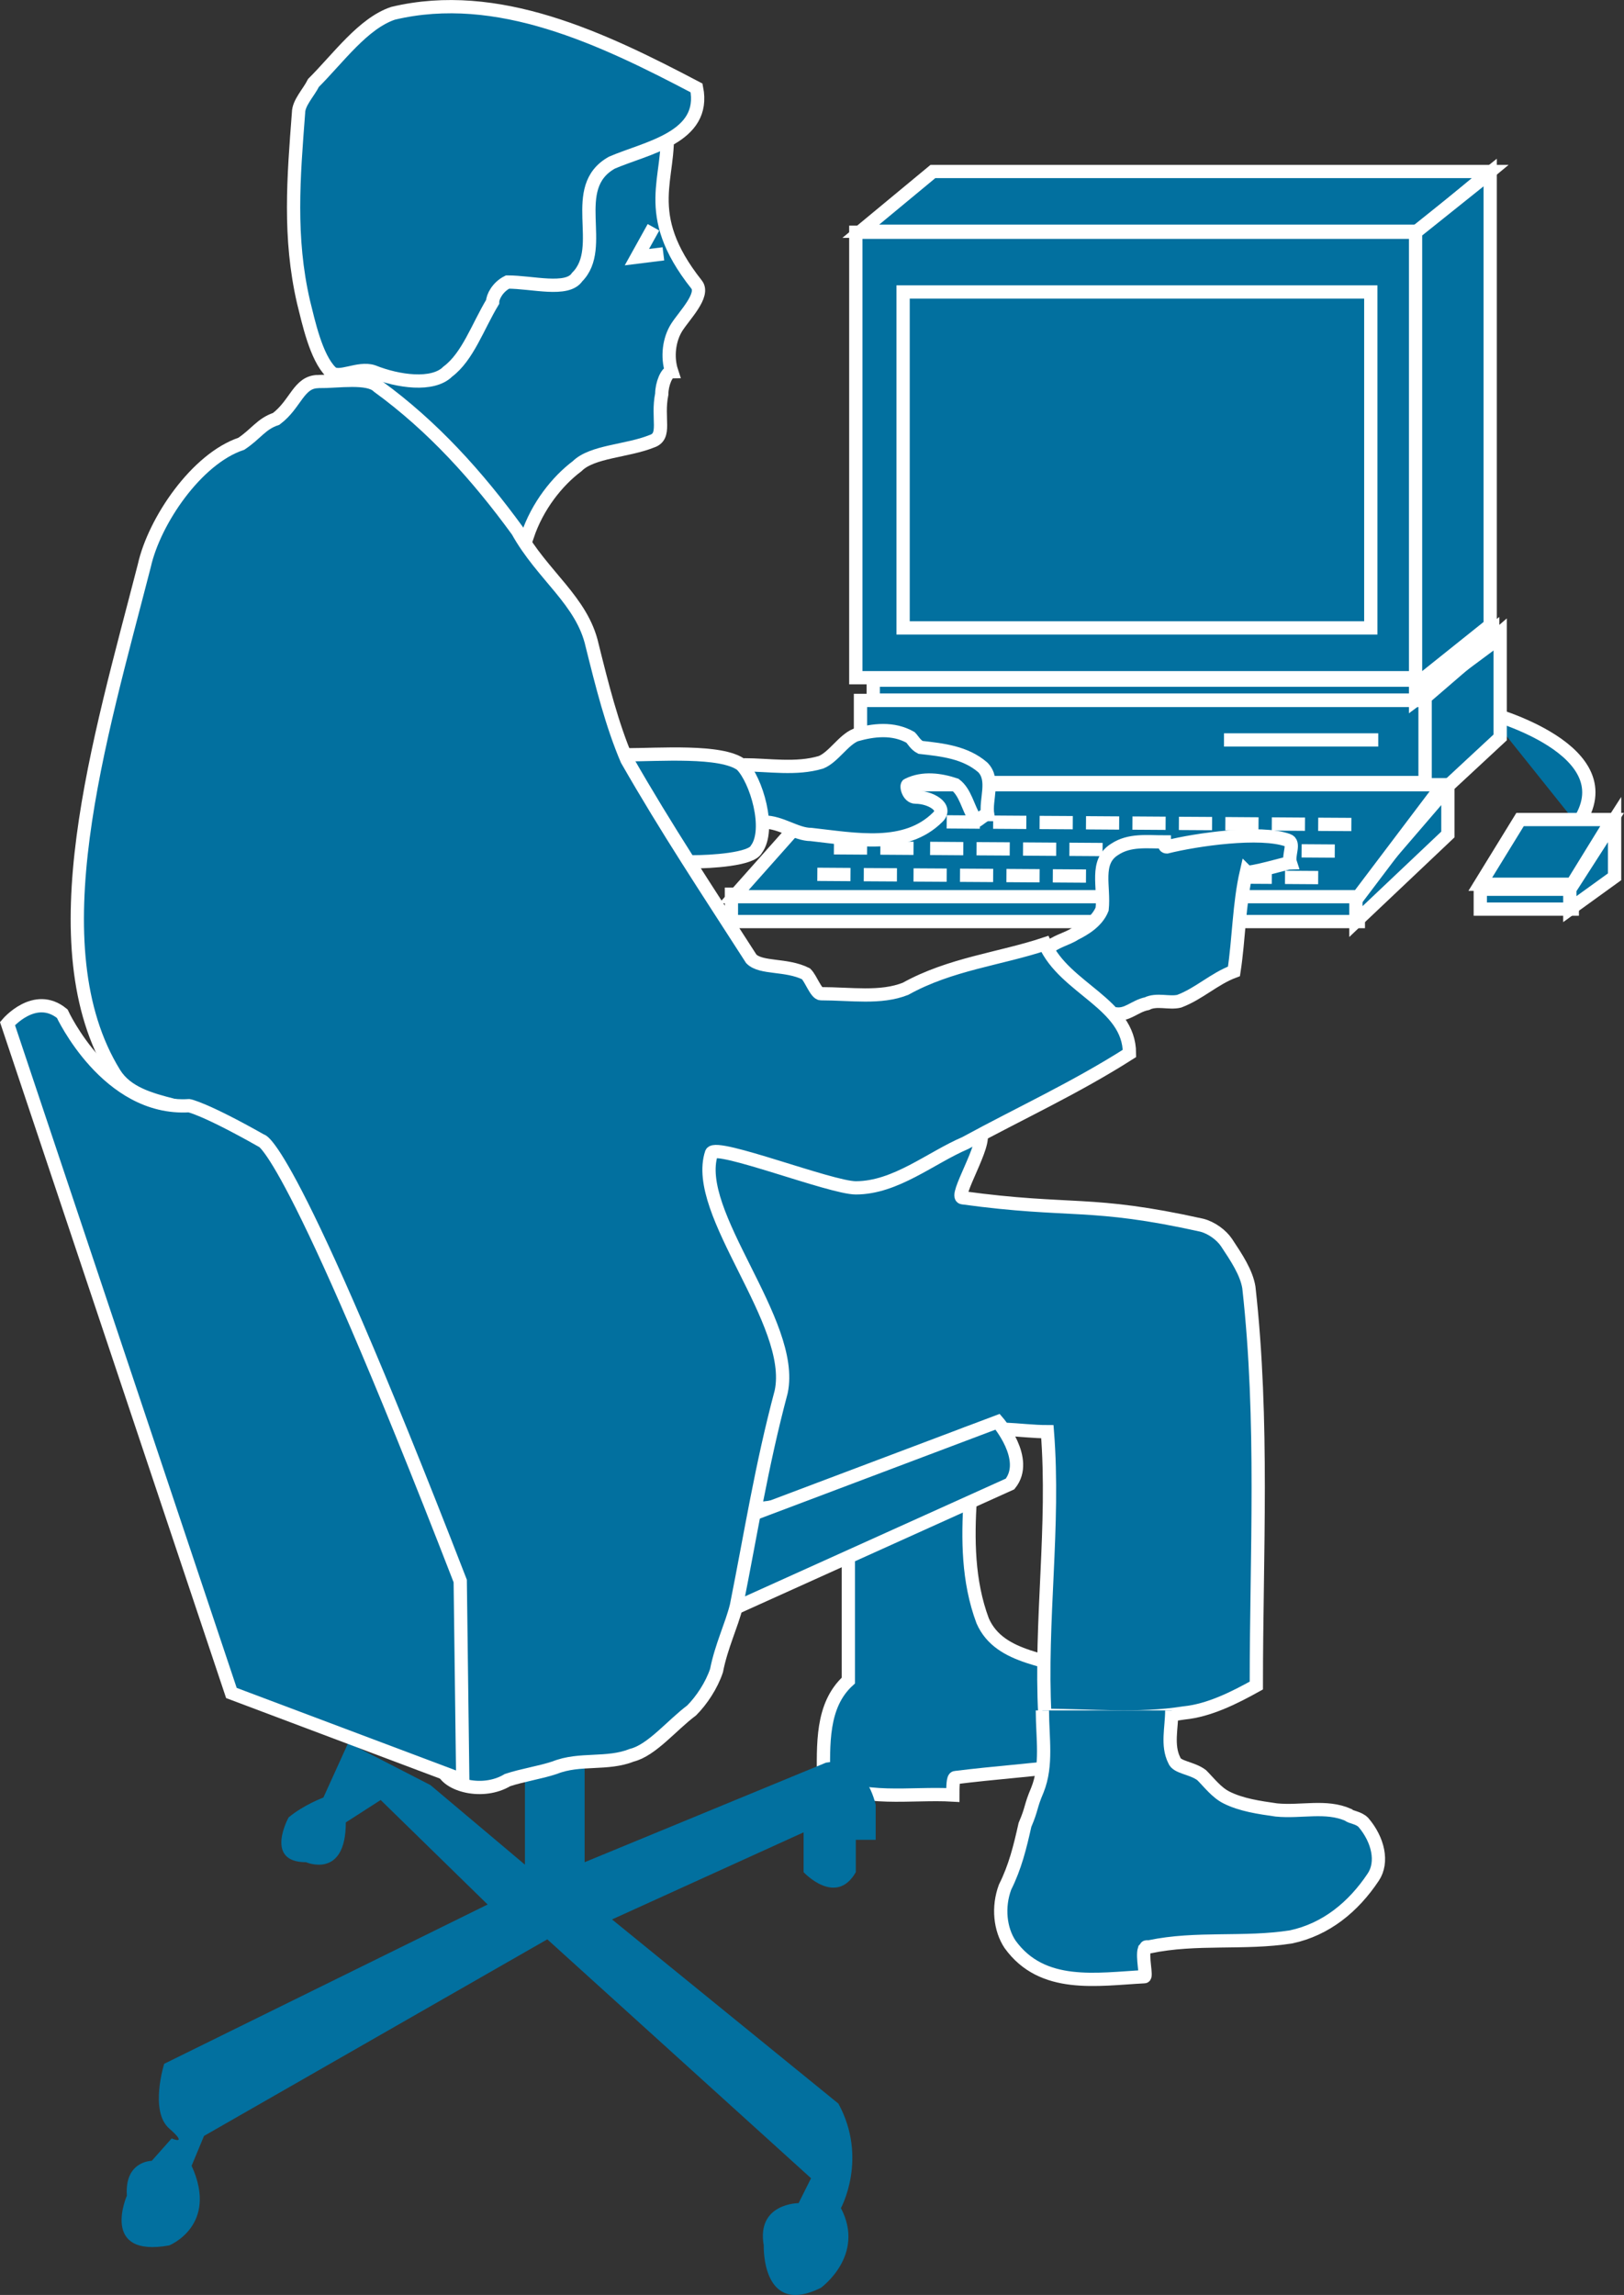 <?xml version="1.0" encoding="UTF-8" standalone="no"?>
<svg
   xmlns:dc="http://purl.org/dc/elements/1.1/"
   xmlns:cc="http://creativecommons.org/ns#"
   xmlns:rdf="http://www.w3.org/1999/02/22-rdf-syntax-ns#"
   xmlns:svg="http://www.w3.org/2000/svg"
   xmlns="http://www.w3.org/2000/svg"
   xmlns:sodipodi="http://sodipodi.sourceforge.net/DTD/sodipodi-0.dtd"
   xmlns:inkscape="http://www.inkscape.org/namespaces/inkscape"
   viewBox="0 0 61.199 86.461"
   height="86.461"
   width="61.199"
   xml:space="preserve"
   version="1.1"
   id="svg2"
   inkscape:version="0.91 r13725"
   sodipodi:docname="pcman.svg"><rect x="0" y="0" width="61.199" height="86.461" fill="#333333" stroke="none"/><sodipodi:namedview
     pagecolor="#ffffff"
     bordercolor="#666666"
     borderopacity="1"
     objecttolerance="10"
     gridtolerance="10"
     guidetolerance="10"
     inkscape:pageopacity="0"
     inkscape:pageshadow="2"
     inkscape:window-width="448"
     inkscape:window-height="438"
     id="namedview130"
     showgrid="false"
     inkscape:zoom="2.7461818"
     inkscape:cx="30.599445"
     inkscape:cy="43.241122"
     inkscape:window-x="0"
     inkscape:window-y="23"
     inkscape:window-maximized="0"
     inkscape:current-layer="svg2" /><defs
     id="defs6" /><g
     transform="matrix(1.25,0,0,-1.25,-5.5521078e-4,86.189)"
     id="g10"><g
       transform="scale(0.1,0.1)"
       id="g12"><path
         id="path14"
         style="fill:#02709f;fill-opacity:1;fill-rule:nonzero;stroke:none"
         d="m 475.508,441.008 c 15.762,22.5 -26.992,33.75 -26.992,33.75"
         inkscape:connector-curvature="0" /><path
         id="path16"
         style="fill:none;stroke:#ffffff;stroke-width:4;stroke-linecap:butt;stroke-linejoin:miter;stroke-miterlimit:4;stroke-dasharray:none;stroke-opacity:1"
         d="m 475.508,441.008 c 15.762,22.5 -26.992,33.75 -26.992,33.75"
         inkscape:connector-curvature="0" /><path
         id="path18"
         style="fill:#02709f;fill-opacity:1;fill-rule:nonzero;stroke:none"
         d="m 449.258,637.824 -21.738,-18 -168.008,0 21.738,18 168.008,0"
         inkscape:connector-curvature="0" /><path
         id="path20"
         style="fill:none;stroke:#ffffff;stroke-width:4;stroke-linecap:butt;stroke-linejoin:miter;stroke-miterlimit:4;stroke-dasharray:none;stroke-opacity:1"
         d="m 449.258,637.824 -21.738,-18 -168.008,0 21.738,18 168.008,0 z"
         inkscape:connector-curvature="0" /><path
         id="path22"
         style="fill:#02709f;fill-opacity:1;fill-rule:nonzero;stroke:none"
         d="m 258.008,485.254 169.512,0 0,134.258 -169.512,0 0,-134.258 z"
         inkscape:connector-curvature="0" /><path
         id="path24"
         style="fill:none;stroke:#ffffff;stroke-width:4;stroke-linecap:butt;stroke-linejoin:miter;stroke-miterlimit:4;stroke-dasharray:none;stroke-opacity:1"
         d="m 258.008,485.254 169.512,0 0,134.258 -169.512,0 0,-134.258 z"
         inkscape:connector-curvature="0" /><path
         id="path26"
         style="fill:#02709f;fill-opacity:1;fill-rule:nonzero;stroke:none"
         d="m 449.258,501.086 0,136.426 -22.5,-18 0,-136.426 22.5,18"
         inkscape:connector-curvature="0" /><path
         id="path28"
         style="fill:none;stroke:#ffffff;stroke-width:4;stroke-linecap:butt;stroke-linejoin:miter;stroke-miterlimit:4;stroke-dasharray:none;stroke-opacity:1"
         d="m 449.258,501.086 0,136.426 -22.5,-18 0,-136.426 22.5,18 z"
         inkscape:connector-curvature="0" /><path
         id="path30"
         style="fill:#02709f;fill-opacity:1;fill-rule:nonzero;stroke:none"
         d="m 201.016,651.008 c 1.484,-15 -8.262,-25.5 8.984,-47.246 2.52,-3.164 -3.75,-9.375 -5.996,-12.942 -2.246,-3.562 -2.988,-8.808 -1.504,-13.308 -1.484,0 -2.988,-3.75 -2.988,-6.75 -1.504,-7.5 1.504,-12.754 -3.008,-14.246 -7.5,-3.008 -17.988,-3.008 -22.5,-7.5 -5.996,-4.504 -11.992,-12.004 -15,-21.008 -1.504,0 -4.492,0 -5.996,0 -13.496,13.508 -30,42.004 -49.492,48 -7.5,19.5 5.996,36.004 15,52.5 10.488,18.008 30,30 50.996,31.504"
         inkscape:connector-curvature="0" /><path
         id="path32"
         style="fill:none;stroke:#ffffff;stroke-width:4;stroke-linecap:butt;stroke-linejoin:miter;stroke-miterlimit:4;stroke-dasharray:none;stroke-opacity:1"
         d="m 201.016,651.008 c 1.484,-15 -8.262,-25.5 8.984,-47.246 2.52,-3.164 -3.75,-9.375 -5.996,-12.942 -2.246,-3.562 -2.988,-8.808 -1.504,-13.308 -1.484,0 -2.988,-3.75 -2.988,-6.75 -1.504,-7.5 1.504,-12.754 -3.008,-14.246 -7.5,-3.008 -17.988,-3.008 -22.5,-7.5 -5.996,-4.504 -11.992,-12.004 -15,-21.008 -1.504,0 -4.492,0 -5.996,0 -13.496,13.508 -30,42.004 -49.492,48 -7.5,19.5 5.996,36.004 15,52.5 10.488,18.008 30,30 50.996,31.504"
         inkscape:connector-curvature="0" /><path
         id="path34"
         style="fill:#02709f;fill-opacity:1;fill-rule:nonzero;stroke:none"
         d="m 99.766,577.383 c 2.363,-2.371 8.242,1.633 12.734,0.129 7.5,-3 18.008,-4.504 22.5,0 6.016,4.5 9.004,13.496 13.516,20.996 0,1.504 1.484,4.5 4.492,6.004 7.5,0 18.008,-2.996 20.996,1.496 9.004,9.004 -2.988,27 10.508,34.5 10.488,4.504 28.496,7.5 25.488,22.5 -28.496,15 -60,30 -91.484,22.5 -9.004,-2.996 -16.504,-13.496 -24.004,-20.996 C 93.008,661.516 90,658.508 90,655.508 c -1.484,-19.5 -2.988,-37.5 1.504,-57 1.504,-5.996 3.75,-16.633 8.262,-21.125"
         inkscape:connector-curvature="0" /><path
         id="path36"
         style="fill:none;stroke:#ffffff;stroke-width:4;stroke-linecap:butt;stroke-linejoin:miter;stroke-miterlimit:4;stroke-dasharray:none;stroke-opacity:1"
         d="m 99.766,577.383 c 2.363,-2.371 8.242,1.633 12.734,0.129 7.5,-3 18.008,-4.504 22.5,0 6.016,4.5 9.004,13.496 13.516,20.996 0,1.504 1.484,4.5 4.492,6.004 7.5,0 18.008,-2.996 20.996,1.496 9.004,9.004 -2.988,27 10.508,34.5 10.488,4.504 28.496,7.5 25.488,22.5 -28.496,15 -60,30 -91.484,22.5 -9.004,-2.996 -16.504,-13.496 -24.004,-20.996 C 93.008,661.516 90,658.508 90,655.508 c -1.484,-19.5 -2.988,-37.5 1.504,-57 1.504,-5.996 3.75,-16.633 8.262,-21.125 z"
         inkscape:connector-curvature="0" /><path
         id="path38"
         style="fill:#02709f;fill-opacity:1;fill-rule:nonzero;stroke:none"
         d="m 255.762,219.004 c 0,-12 0,-23.992 0,-35.996 -8.262,-7.5 -7.5,-19.5 -7.5,-30 11.992,-6.746 26.25,-3.75 39.004,-4.5 0,2.246 0,5.254 0.742,5.254 11.992,1.492 23.242,2.246 35.254,3.75 2.988,8.242 4.492,17.996 4.492,26.992 -10.488,5.254 -26.25,4.5 -31.504,16.504 -4.492,12 -4.492,24.746 -3.75,36.746"
         inkscape:connector-curvature="0" /><path
         id="path40"
         style="fill:none;stroke:#ffffff;stroke-width:4;stroke-linecap:butt;stroke-linejoin:miter;stroke-miterlimit:4;stroke-dasharray:none;stroke-opacity:1"
         d="m 255.762,219.004 c 0,-12 0,-23.992 0,-35.996 -8.262,-7.5 -7.5,-19.5 -7.5,-30 11.992,-6.746 26.25,-3.75 39.004,-4.5 0,2.246 0,5.254 0.742,5.254 11.992,1.492 23.242,2.246 35.254,3.75 2.988,8.242 4.492,17.996 4.492,26.992 -10.488,5.254 -26.25,4.5 -31.504,16.504 -4.492,12 -4.492,24.746 -3.75,36.746"
         inkscape:connector-curvature="0" /><path
         id="path42"
         style="fill:#02709f;fill-opacity:1;fill-rule:nonzero;stroke:none"
         d="m 213.75,234.758 c 27.754,-3 51.758,12 77.266,22.5 6.738,2.996 16.484,0.75 24.746,0.75 2.246,-28.504 -2.246,-57 -0.762,-85.496 14.258,0 27.754,-1.504 42.012,0.742 7.5,0.75 15,4.5 21.738,8.25 0,39.758 2.266,79.504 -2.246,120 -0.742,4.504 -3.75,9.004 -6.738,13.508 -1.504,2.246 -4.512,4.5 -7.5,5.242 -33.75,7.5 -39.004,3.75 -72.012,8.254 -2.988,0 7.5,16.504 5.254,19.5 -5.918,7.89 -84.004,3.75 -93.75,3"
         inkscape:connector-curvature="0" /><path
         id="path44"
         style="fill:none;stroke:#ffffff;stroke-width:4;stroke-linecap:butt;stroke-linejoin:miter;stroke-miterlimit:4;stroke-dasharray:none;stroke-opacity:1"
         d="m 213.75,234.758 c 27.754,-3 51.758,12 77.266,22.5 6.738,2.996 16.484,0.75 24.746,0.75 2.246,-28.504 -2.246,-57 -0.762,-85.496 14.258,0 27.754,-1.504 42.012,0.742 7.5,0.75 15,4.5 21.738,8.25 0,39.758 2.266,79.504 -2.246,120 -0.742,4.504 -3.75,9.004 -6.738,13.508 -1.504,2.246 -4.512,4.5 -7.5,5.242 -33.75,7.5 -39.004,3.75 -72.012,8.254 -2.988,0 7.5,16.504 5.254,19.5 -5.918,7.89 -84.004,3.75 -93.75,3"
         inkscape:connector-curvature="0" /><path
         id="path46"
         style="fill:#02709f;fill-opacity:1;fill-rule:nonzero;stroke:none"
         d="m 353.262,174.004 c 0,-5.242 -1.504,-10.496 0.742,-15 0.762,-2.246 5.254,-2.246 8.262,-4.5 2.246,-2.246 4.492,-5.246 7.5,-6.75 4.492,-2.246 9.746,-2.996 15,-3.75 7.5,-0.75 15,1.504 21.738,-1.492 0.762,-0.754 3.008,-0.754 4.512,-2.258 4.492,-5.242 5.996,-12 2.988,-16.492 -5.996,-9.004 -14.238,-15.754 -24.746,-18.008 -14.258,-2.246 -28.496,0 -42.754,-3 -1.504,0 -0.742,0 -1.504,-0.75 -0.742,-2.246 0.762,-8.254 0,-8.254 -14.238,-0.742 -30.742,-3.75 -40.488,9.758 -3.008,4.5 -3.75,11.25 -1.504,17.246 3.008,6.004 4.492,12 5.996,18.75 2.246,5.254 1.504,5.254 3.75,10.508 3.008,7.5 1.504,15.742 1.504,23.992"
         inkscape:connector-curvature="0" /><path
         id="path48"
         style="fill:none;stroke:#ffffff;stroke-width:4;stroke-linecap:butt;stroke-linejoin:miter;stroke-miterlimit:4;stroke-dasharray:none;stroke-opacity:1"
         d="m 353.262,174.004 c 0,-5.242 -1.504,-10.496 0.742,-15 0.762,-2.246 5.254,-2.246 8.262,-4.5 2.246,-2.246 4.492,-5.246 7.5,-6.75 4.492,-2.246 9.746,-2.996 15,-3.75 7.5,-0.75 15,1.504 21.738,-1.492 0.762,-0.754 3.008,-0.754 4.512,-2.258 4.492,-5.242 5.996,-12 2.988,-16.492 -5.996,-9.004 -14.238,-15.754 -24.746,-18.008 -14.258,-2.246 -28.496,0 -42.754,-3 -1.504,0 -0.742,0 -1.504,-0.75 -0.742,-2.246 0.762,-8.254 0,-8.254 -14.238,-0.742 -30.742,-3.75 -40.488,9.758 -3.008,4.5 -3.75,11.25 -1.504,17.246 3.008,6.004 4.492,12 5.996,18.75 2.246,5.254 1.504,5.254 3.75,10.508 3.008,7.5 1.504,15.742 1.504,23.992"
         inkscape:connector-curvature="0" /><path
         id="path50"
         style="fill:#02709f;fill-opacity:1;fill-rule:nonzero;stroke:none"
         d="m 176.25,165.754 0,-37.5 72.754,30 c 12.012,2.254 15,-12.746 15,-12.746 l 0,-10.496 -5.996,0 0,-9.758 c -5.996,-10.496 -15.742,0 -15.742,0 l 0,12.004 -57.754,-26.25 68.242,-55.5 c 9.004,-16.504 0.762,-31.504 0.762,-31.504 C 261.016,9.758 247.5,0 247.5,0 c -17.988,-8.992 -17.246,12.754 -17.246,12.754 -2.246,12.754 10.508,12.754 10.508,12.754 l 3.75,7.5 L 165,105.012 61.504,45.754 57.766,36.758 c 8.25,-18.008 -6.758,-24.004 -6.758,-24.004 -20.996,-3.75 -12.754,15 -12.754,15 -0.742,10.5 7.5,10.5 7.5,10.5 L 51.746,45 c 0,0 5.258,-2.246 -0.738,3.008 C 45.012,53.254 49.504,67.5 49.504,67.5 l 97.508,48.008 -32.246,31.496 -10.508,-6.75 c 0,-17.246 -11.992,-12 -11.992,-12 -12.754,0 -5.254,13.504 -5.254,13.504 4.492,3.75 10.488,5.996 10.488,5.996 l 7.5,16.504 24.766,-12.754 28.496,-23.992 0,32.996"
         inkscape:connector-curvature="0" /><path
         id="path52"
         style="fill:#02709f;fill-opacity:1;fill-rule:nonzero;stroke:none"
         d="m 219.766,204.004 84.746,38.254 c 5.996,7.5 -3.75,18.75 -3.75,18.75 l -79.512,-30"
         inkscape:connector-curvature="0" /><path
         id="path54"
         style="fill:none;stroke:#ffffff;stroke-width:4;stroke-linecap:butt;stroke-linejoin:miter;stroke-miterlimit:4;stroke-dasharray:none;stroke-opacity:1"
         d="m 219.766,204.004 84.746,38.254 c 5.996,7.5 -3.75,18.75 -3.75,18.75 l -79.512,-30"
         inkscape:connector-curvature="0" /><path
         id="path56"
         style="fill:#02709f;fill-opacity:1;fill-rule:nonzero;stroke:none"
         d="m 272.266,500.266 140.996,0 0,101.25 -140.996,0 0,-101.25 z"
         inkscape:connector-curvature="0" /><path
         id="path58"
         style="fill:none;stroke:#ffffff;stroke-width:4;stroke-linecap:butt;stroke-linejoin:miter;stroke-miterlimit:4;stroke-dasharray:none;stroke-opacity:1"
         d="m 272.266,500.266 140.996,0 0,101.25 -140.996,0 0,-101.25 z"
         inkscape:connector-curvature="0" /><path
         id="path60"
         style="fill:#02709f;fill-opacity:1;fill-rule:nonzero;stroke:none"
         d="m 259.414,453.66 170.254,0 0,24.746 -170.254,0 0,-24.746 z"
         inkscape:connector-curvature="0" /><path
         id="path62"
         style="fill:none;stroke:#ffffff;stroke-width:4;stroke-linecap:butt;stroke-linejoin:miter;stroke-miterlimit:4;stroke-dasharray:none;stroke-opacity:1"
         d="m 259.414,453.66 170.254,0 0,24.746 -170.254,0 0,-24.746 z"
         inkscape:connector-curvature="0" /><path
         id="path64"
         style="fill:#02709f;fill-opacity:1;fill-rule:nonzero;stroke:none"
         d="m 220.508,411.758 189.004,0 0,8.254 -189.004,0 0,-8.254 z"
         inkscape:connector-curvature="0" /><path
         id="path66"
         style="fill:none;stroke:#ffffff;stroke-width:4;stroke-linecap:butt;stroke-linejoin:miter;stroke-miterlimit:4;stroke-dasharray:none;stroke-opacity:1"
         d="m 220.508,411.758 189.004,0 0,8.254 -189.004,0 0,-8.254 z"
         inkscape:connector-curvature="0" /><path
         id="path68"
         style="fill:#02709f;fill-opacity:1;fill-rule:nonzero;stroke:none"
         d="m 446.27,415.508 27.734,0 0,5.996 -27.734,0 0,-5.996 z"
         inkscape:connector-curvature="0" /><path
         id="path70"
         style="fill:none;stroke:#ffffff;stroke-width:4;stroke-linecap:butt;stroke-linejoin:miter;stroke-miterlimit:4;stroke-dasharray:none;stroke-opacity:1"
         d="m 446.27,415.508 27.734,0 0,5.996 -27.734,0 0,-5.996 z"
         inkscape:connector-curvature="0" /><path
         id="path72"
         style="fill:#02709f;fill-opacity:1;fill-rule:nonzero;stroke:none"
         d="m 474.004,423.008 12.012,19.504 -27.754,0 -11.992,-19.504 27.734,0"
         inkscape:connector-curvature="0" /><path
         id="path74"
         style="fill:none;stroke:#ffffff;stroke-width:4;stroke-linecap:butt;stroke-linejoin:miter;stroke-miterlimit:4;stroke-dasharray:none;stroke-opacity:1"
         d="m 474.004,423.008 12.012,19.504 -27.754,0 -11.992,-19.504 27.734,0 z"
         inkscape:connector-curvature="0" /><path
         id="path76"
         style="fill:#02709f;fill-opacity:1;fill-rule:nonzero;stroke:none"
         d="m 486.758,425.254 0,17.258 -13.496,-21.008 0,-5.996 13.496,9.746"
         inkscape:connector-curvature="0" /><path
         id="path78"
         style="fill:none;stroke:#ffffff;stroke-width:4;stroke-linecap:butt;stroke-linejoin:miter;stroke-miterlimit:4;stroke-dasharray:none;stroke-opacity:1"
         d="m 486.758,425.254 0,17.258 -13.496,-21.008 0,-5.996 13.496,9.746 z"
         inkscape:connector-curvature="0" /><path
         id="path80"
         style="fill:#02709f;fill-opacity:1;fill-rule:nonzero;stroke:none"
         d="m 436.504,438.008 0,14.25 -27.734,-32.246 0,-8.254 27.734,26.25"
         inkscape:connector-curvature="0" /><path
         id="path82"
         style="fill:none;stroke:#ffffff;stroke-width:4;stroke-linecap:butt;stroke-linejoin:miter;stroke-miterlimit:4;stroke-dasharray:none;stroke-opacity:1"
         d="m 436.504,438.008 0,14.25 -27.734,-32.246 0,-8.254 27.734,26.25 z"
         inkscape:connector-curvature="0" /><path
         id="path84"
         style="fill:#02709f;fill-opacity:1;fill-rule:nonzero;stroke:none"
         d="m 452.266,467.258 0,31.504 -22.618,-19.485 0,-33.015 22.618,20.996"
         inkscape:connector-curvature="0" /><path
         id="path86"
         style="fill:none;stroke:#ffffff;stroke-width:4;stroke-linecap:butt;stroke-linejoin:miter;stroke-miterlimit:4;stroke-dasharray:none;stroke-opacity:1"
         d="m 452.266,467.258 0,31.504 -22.618,-19.485 0,-33.015 22.618,20.996 z"
         inkscape:connector-curvature="0" /><path
         id="path88"
         style="fill:#02709f;fill-opacity:1;fill-rule:nonzero;stroke:none"
         d="m 263.262,478.508 165,0 0,6.004 -165,0 0,-6.004 z"
         inkscape:connector-curvature="0" /><path
         id="path90"
         style="fill:none;stroke:#ffffff;stroke-width:4;stroke-linecap:butt;stroke-linejoin:miter;stroke-miterlimit:4;stroke-dasharray:none;stroke-opacity:1"
         d="m 263.262,478.508 165,0 0,6.004 -165,0 0,-6.004 z"
         inkscape:connector-curvature="0" /><path
         id="path92"
         style="fill:#02709f;fill-opacity:1;fill-rule:nonzero;stroke:none"
         d="m 450.02,495.762 0,3.828 -23.262,-17.254 0,-3.828 23.262,17.254"
         inkscape:connector-curvature="0" /><path
         id="path94"
         style="fill:none;stroke:#ffffff;stroke-width:4;stroke-linecap:butt;stroke-linejoin:miter;stroke-miterlimit:4;stroke-dasharray:none;stroke-opacity:1"
         d="m 450.02,495.762 0,3.828 -23.262,-17.254 0,-3.828 23.262,17.254 z"
         inkscape:connector-curvature="0" /><path
         id="path96"
         style="fill:#02709f;fill-opacity:1;fill-rule:nonzero;stroke:none"
         d="m 435.02,453.008 -25.508,-33.75 -188.262,0 30,33.75 183.77,0"
         inkscape:connector-curvature="0" /><path
         id="path98"
         style="fill:none;stroke:#ffffff;stroke-width:4;stroke-linecap:butt;stroke-linejoin:miter;stroke-miterlimit:4;stroke-dasharray:none;stroke-opacity:1"
         d="m 435.02,453.008 -25.508,-33.75 -188.262,0 30,33.75 183.77,0 z"
         inkscape:connector-curvature="0" /><path
         id="path100"
         style="fill:#02709f;fill-opacity:1;fill-rule:nonzero;stroke:none"
         d="m 369.004,466.504 46.504,0"
         inkscape:connector-curvature="0" /><path
         id="path102"
         style="fill:none;stroke:#ffffff;stroke-width:4;stroke-linecap:butt;stroke-linejoin:miter;stroke-miterlimit:4;stroke-dasharray:none;stroke-opacity:1"
         d="m 369.004,466.504 46.504,0"
         inkscape:connector-curvature="0" /><path
         id="path104"
         style="fill:#02709f;fill-opacity:1;fill-rule:nonzero;stroke:none"
         d="m 197.012,621.008 -5,-8.996 7.988,0.996"
         inkscape:connector-curvature="0" /><path
         id="path106"
         style="fill:none;stroke:#ffffff;stroke-width:4;stroke-linecap:butt;stroke-linejoin:miter;stroke-miterlimit:4;stroke-dasharray:none;stroke-opacity:1"
         d="m 197.012,621.008 -5,-8.996 7.988,0.996"
         inkscape:connector-curvature="0" /><path
         id="path108"
         style="fill:#02709f;fill-opacity:1;fill-rule:nonzero;stroke:none"
         d="m 285.41,441.809 10,-0.071"
         inkscape:connector-curvature="0" /><path
         id="path110"
         style="fill:none;stroke:#ffffff;stroke-width:4;stroke-linecap:butt;stroke-linejoin:miter;stroke-miterlimit:4;stroke-dasharray:none;stroke-opacity:1"
         d="m 285.41,441.809 10,-0.071"
         inkscape:connector-curvature="0" /><path
         id="path112"
         style="fill:#02709f;fill-opacity:1;fill-rule:nonzero;stroke:none"
         d="m 299.414,441.719 10,-0.067"
         inkscape:connector-curvature="0" /><path
         id="path114"
         style="fill:none;stroke:#ffffff;stroke-width:4;stroke-linecap:butt;stroke-linejoin:miter;stroke-miterlimit:4;stroke-dasharray:none;stroke-opacity:1"
         d="m 299.414,441.719 10,-0.067"
         inkscape:connector-curvature="0" /><path
         id="path116"
         style="fill:#02709f;fill-opacity:1;fill-rule:nonzero;stroke:none"
         d="m 256.406,441.992 10,-0.066"
         inkscape:connector-curvature="0" /><path
         id="path118"
         style="fill:none;stroke:#ffffff;stroke-width:4;stroke-linecap:butt;stroke-linejoin:miter;stroke-miterlimit:4;stroke-dasharray:none;stroke-opacity:1"
         d="m 256.406,441.992 10,-0.066"
         inkscape:connector-curvature="0" /><path
         id="path120"
         style="fill:#02709f;fill-opacity:1;fill-rule:nonzero;stroke:none"
         d="m 270.41,441.902 10,-0.066"
         inkscape:connector-curvature="0" /><path
         id="path122"
         style="fill:none;stroke:#ffffff;stroke-width:4;stroke-linecap:butt;stroke-linejoin:miter;stroke-miterlimit:4;stroke-dasharray:none;stroke-opacity:1"
         d="m 270.41,441.902 10,-0.066"
         inkscape:connector-curvature="0" /><path
         id="path124"
         style="fill:#02709f;fill-opacity:1;fill-rule:nonzero;stroke:none"
         d="m 313.418,441.621 10,-0.058"
         inkscape:connector-curvature="0" /><path
         id="path126"
         style="fill:none;stroke:#ffffff;stroke-width:4;stroke-linecap:butt;stroke-linejoin:miter;stroke-miterlimit:4;stroke-dasharray:none;stroke-opacity:1"
         d="m 313.418,441.621 10,-0.058"
         inkscape:connector-curvature="0" /><path
         id="path128"
         style="fill:#02709f;fill-opacity:1;fill-rule:nonzero;stroke:none"
         d="m 327.402,441.531 10,-0.066"
         inkscape:connector-curvature="0" /><path
         id="path130"
         style="fill:none;stroke:#ffffff;stroke-width:4;stroke-linecap:butt;stroke-linejoin:miter;stroke-miterlimit:4;stroke-dasharray:none;stroke-opacity:1"
         d="m 327.402,441.531 10,-0.066"
         inkscape:connector-curvature="0" /><path
         id="path132"
         style="fill:#02709f;fill-opacity:1;fill-rule:nonzero;stroke:none"
         d="m 341.406,441.445 10,-0.066"
         inkscape:connector-curvature="0" /><path
         id="path134"
         style="fill:none;stroke:#ffffff;stroke-width:4;stroke-linecap:butt;stroke-linejoin:miter;stroke-miterlimit:4;stroke-dasharray:none;stroke-opacity:1"
         d="m 341.406,441.445 10,-0.066"
         inkscape:connector-curvature="0" /><path
         id="path136"
         style="fill:#02709f;fill-opacity:1;fill-rule:nonzero;stroke:none"
         d="m 355.41,441.348 10,-0.059"
         inkscape:connector-curvature="0" /><path
         id="path138"
         style="fill:none;stroke:#ffffff;stroke-width:4;stroke-linecap:butt;stroke-linejoin:miter;stroke-miterlimit:4;stroke-dasharray:none;stroke-opacity:1"
         d="m 355.41,441.348 10,-0.059"
         inkscape:connector-curvature="0" /><path
         id="path140"
         style="fill:#02709f;fill-opacity:1;fill-rule:nonzero;stroke:none"
         d="m 369.414,441.262 10,-0.071"
         inkscape:connector-curvature="0" /><path
         id="path142"
         style="fill:none;stroke:#ffffff;stroke-width:4;stroke-linecap:butt;stroke-linejoin:miter;stroke-miterlimit:4;stroke-dasharray:none;stroke-opacity:1"
         d="m 369.414,441.262 10,-0.071"
         inkscape:connector-curvature="0" /><path
         id="path144"
         style="fill:#02709f;fill-opacity:1;fill-rule:nonzero;stroke:none"
         d="m 383.418,441.172 10,-0.067"
         inkscape:connector-curvature="0" /><path
         id="path146"
         style="fill:none;stroke:#ffffff;stroke-width:4;stroke-linecap:butt;stroke-linejoin:miter;stroke-miterlimit:4;stroke-dasharray:none;stroke-opacity:1"
         d="m 383.418,441.172 10,-0.067"
         inkscape:connector-curvature="0" /><path
         id="path148"
         style="fill:#02709f;fill-opacity:1;fill-rule:nonzero;stroke:none"
         d="m 397.402,441.074 10,-0.058"
         inkscape:connector-curvature="0" /><path
         id="path150"
         style="fill:none;stroke:#ffffff;stroke-width:4;stroke-linecap:butt;stroke-linejoin:miter;stroke-miterlimit:4;stroke-dasharray:none;stroke-opacity:1"
         d="m 397.402,441.074 10,-0.058"
         inkscape:connector-curvature="0" /><path
         id="path152"
         style="fill:#02709f;fill-opacity:1;fill-rule:nonzero;stroke:none"
         d="m 280.41,433.809 10,-0.071"
         inkscape:connector-curvature="0" /><path
         id="path154"
         style="fill:none;stroke:#ffffff;stroke-width:4;stroke-linecap:butt;stroke-linejoin:miter;stroke-miterlimit:4;stroke-dasharray:none;stroke-opacity:1"
         d="m 280.41,433.809 10,-0.071"
         inkscape:connector-curvature="0" /><path
         id="path156"
         style="fill:#02709f;fill-opacity:1;fill-rule:nonzero;stroke:none"
         d="m 294.414,433.711 10,-0.059"
         inkscape:connector-curvature="0" /><path
         id="path158"
         style="fill:none;stroke:#ffffff;stroke-width:4;stroke-linecap:butt;stroke-linejoin:miter;stroke-miterlimit:4;stroke-dasharray:none;stroke-opacity:1"
         d="m 294.414,433.711 10,-0.059"
         inkscape:connector-curvature="0" /><path
         id="path160"
         style="fill:#02709f;fill-opacity:1;fill-rule:nonzero;stroke:none"
         d="m 251.406,433.992 10,-0.066"
         inkscape:connector-curvature="0" /><path
         id="path162"
         style="fill:none;stroke:#ffffff;stroke-width:4;stroke-linecap:butt;stroke-linejoin:miter;stroke-miterlimit:4;stroke-dasharray:none;stroke-opacity:1"
         d="m 251.406,433.992 10,-0.066"
         inkscape:connector-curvature="0" /><path
         id="path164"
         style="fill:#02709f;fill-opacity:1;fill-rule:nonzero;stroke:none"
         d="m 265.41,433.906 10,-0.066"
         inkscape:connector-curvature="0" /><path
         id="path166"
         style="fill:none;stroke:#ffffff;stroke-width:4;stroke-linecap:butt;stroke-linejoin:miter;stroke-miterlimit:4;stroke-dasharray:none;stroke-opacity:1"
         d="m 265.41,433.906 10,-0.066"
         inkscape:connector-curvature="0" /><path
         id="path168"
         style="fill:#02709f;fill-opacity:1;fill-rule:nonzero;stroke:none"
         d="m 308.418,433.621 10,-0.066"
         inkscape:connector-curvature="0" /><path
         id="path170"
         style="fill:none;stroke:#ffffff;stroke-width:4;stroke-linecap:butt;stroke-linejoin:miter;stroke-miterlimit:4;stroke-dasharray:none;stroke-opacity:1"
         d="m 308.418,433.621 10,-0.066"
         inkscape:connector-curvature="0" /><path
         id="path172"
         style="fill:#02709f;fill-opacity:1;fill-rule:nonzero;stroke:none"
         d="m 322.402,433.535 10,-0.066"
         inkscape:connector-curvature="0" /><path
         id="path174"
         style="fill:none;stroke:#ffffff;stroke-width:4;stroke-linecap:butt;stroke-linejoin:miter;stroke-miterlimit:4;stroke-dasharray:none;stroke-opacity:1"
         d="m 322.402,433.535 10,-0.066"
         inkscape:connector-curvature="0" /><path
         id="path176"
         style="fill:#02709f;fill-opacity:1;fill-rule:nonzero;stroke:none"
         d="m 336.406,433.438 10,-0.059"
         inkscape:connector-curvature="0" /><path
         id="path178"
         style="fill:none;stroke:#ffffff;stroke-width:4;stroke-linecap:butt;stroke-linejoin:miter;stroke-miterlimit:4;stroke-dasharray:none;stroke-opacity:1"
         d="m 336.406,433.438 10,-0.059"
         inkscape:connector-curvature="0" /><path
         id="path180"
         style="fill:#02709f;fill-opacity:1;fill-rule:nonzero;stroke:none"
         d="m 350.41,433.352 10,-0.071"
         inkscape:connector-curvature="0" /><path
         id="path182"
         style="fill:none;stroke:#ffffff;stroke-width:4;stroke-linecap:butt;stroke-linejoin:miter;stroke-miterlimit:4;stroke-dasharray:none;stroke-opacity:1"
         d="m 350.41,433.352 10,-0.071"
         inkscape:connector-curvature="0" /><path
         id="path184"
         style="fill:#02709f;fill-opacity:1;fill-rule:nonzero;stroke:none"
         d="m 364.414,433.262 10,-0.071"
         inkscape:connector-curvature="0" /><path
         id="path186"
         style="fill:none;stroke:#ffffff;stroke-width:4;stroke-linecap:butt;stroke-linejoin:miter;stroke-miterlimit:4;stroke-dasharray:none;stroke-opacity:1"
         d="m 364.414,433.262 10,-0.071"
         inkscape:connector-curvature="0" /><path
         id="path188"
         style="fill:#02709f;fill-opacity:1;fill-rule:nonzero;stroke:none"
         d="m 378.418,433.164 10,-0.059"
         inkscape:connector-curvature="0" /><path
         id="path190"
         style="fill:none;stroke:#ffffff;stroke-width:4;stroke-linecap:butt;stroke-linejoin:miter;stroke-miterlimit:4;stroke-dasharray:none;stroke-opacity:1"
         d="m 378.418,433.164 10,-0.059"
         inkscape:connector-curvature="0" /><path
         id="path192"
         style="fill:#02709f;fill-opacity:1;fill-rule:nonzero;stroke:none"
         d="m 392.402,433.074 10,-0.066"
         inkscape:connector-curvature="0" /><path
         id="path194"
         style="fill:none;stroke:#ffffff;stroke-width:4;stroke-linecap:butt;stroke-linejoin:miter;stroke-miterlimit:4;stroke-dasharray:none;stroke-opacity:1"
         d="m 392.402,433.074 10,-0.066"
         inkscape:connector-curvature="0" /><path
         id="path196"
         style="fill:#02709f;fill-opacity:1;fill-rule:nonzero;stroke:none"
         d="m 275.41,425.801 10,-0.059"
         inkscape:connector-curvature="0" /><path
         id="path198"
         style="fill:none;stroke:#ffffff;stroke-width:4;stroke-linecap:butt;stroke-linejoin:miter;stroke-miterlimit:4;stroke-dasharray:none;stroke-opacity:1"
         d="m 275.41,425.801 10,-0.059"
         inkscape:connector-curvature="0" /><path
         id="path200"
         style="fill:#02709f;fill-opacity:1;fill-rule:nonzero;stroke:none"
         d="m 289.414,425.715 10,-0.063"
         inkscape:connector-curvature="0" /><path
         id="path202"
         style="fill:none;stroke:#ffffff;stroke-width:4;stroke-linecap:butt;stroke-linejoin:miter;stroke-miterlimit:4;stroke-dasharray:none;stroke-opacity:1"
         d="m 289.414,425.715 10,-0.063"
         inkscape:connector-curvature="0" /><path
         id="path204"
         style="fill:#02709f;fill-opacity:1;fill-rule:nonzero;stroke:none"
         d="m 246.406,425.996 10,-0.066"
         inkscape:connector-curvature="0" /><path
         id="path206"
         style="fill:none;stroke:#ffffff;stroke-width:4;stroke-linecap:butt;stroke-linejoin:miter;stroke-miterlimit:4;stroke-dasharray:none;stroke-opacity:1"
         d="m 246.406,425.996 10,-0.066"
         inkscape:connector-curvature="0" /><path
         id="path208"
         style="fill:#02709f;fill-opacity:1;fill-rule:nonzero;stroke:none"
         d="m 260.41,425.898 10,-0.058"
         inkscape:connector-curvature="0" /><path
         id="path210"
         style="fill:none;stroke:#ffffff;stroke-width:4;stroke-linecap:butt;stroke-linejoin:miter;stroke-miterlimit:4;stroke-dasharray:none;stroke-opacity:1"
         d="m 260.41,425.898 10,-0.058"
         inkscape:connector-curvature="0" /><path
         id="path212"
         style="fill:#02709f;fill-opacity:1;fill-rule:nonzero;stroke:none"
         d="m 303.418,425.625 10,-0.066"
         inkscape:connector-curvature="0" /><path
         id="path214"
         style="fill:none;stroke:#ffffff;stroke-width:4;stroke-linecap:butt;stroke-linejoin:miter;stroke-miterlimit:4;stroke-dasharray:none;stroke-opacity:1"
         d="m 303.418,425.625 10,-0.066"
         inkscape:connector-curvature="0" /><path
         id="path216"
         style="fill:#02709f;fill-opacity:1;fill-rule:nonzero;stroke:none"
         d="m 317.402,425.535 10,-0.066"
         inkscape:connector-curvature="0" /><path
         id="path218"
         style="fill:none;stroke:#ffffff;stroke-width:4;stroke-linecap:butt;stroke-linejoin:miter;stroke-miterlimit:4;stroke-dasharray:none;stroke-opacity:1"
         d="m 317.402,425.535 10,-0.066"
         inkscape:connector-curvature="0" /><path
         id="path220"
         style="fill:#02709f;fill-opacity:1;fill-rule:nonzero;stroke:none"
         d="m 331.406,425.441 10,-0.058"
         inkscape:connector-curvature="0" /><path
         id="path222"
         style="fill:none;stroke:#ffffff;stroke-width:4;stroke-linecap:butt;stroke-linejoin:miter;stroke-miterlimit:4;stroke-dasharray:none;stroke-opacity:1"
         d="m 331.406,425.441 10,-0.058"
         inkscape:connector-curvature="0" /><path
         id="path224"
         style="fill:#02709f;fill-opacity:1;fill-rule:nonzero;stroke:none"
         d="m 345.41,425.352 10,-0.071"
         inkscape:connector-curvature="0" /><path
         id="path226"
         style="fill:none;stroke:#ffffff;stroke-width:4;stroke-linecap:butt;stroke-linejoin:miter;stroke-miterlimit:4;stroke-dasharray:none;stroke-opacity:1"
         d="m 345.41,425.352 10,-0.071"
         inkscape:connector-curvature="0" /><path
         id="path228"
         style="fill:#02709f;fill-opacity:1;fill-rule:nonzero;stroke:none"
         d="m 359.414,425.266 10,-0.071"
         inkscape:connector-curvature="0" /><path
         id="path230"
         style="fill:none;stroke:#ffffff;stroke-width:4;stroke-linecap:butt;stroke-linejoin:miter;stroke-miterlimit:4;stroke-dasharray:none;stroke-opacity:1"
         d="m 359.414,425.266 10,-0.071"
         inkscape:connector-curvature="0" /><path
         id="path232"
         style="fill:#02709f;fill-opacity:1;fill-rule:nonzero;stroke:none"
         d="m 373.418,425.168 10,-0.059"
         inkscape:connector-curvature="0" /><path
         id="path234"
         style="fill:none;stroke:#ffffff;stroke-width:4;stroke-linecap:butt;stroke-linejoin:miter;stroke-miterlimit:4;stroke-dasharray:none;stroke-opacity:1"
         d="m 373.418,425.168 10,-0.059"
         inkscape:connector-curvature="0" /><path
         id="path236"
         style="fill:#02709f;fill-opacity:1;fill-rule:nonzero;stroke:none"
         d="m 387.402,425.078 10,-0.066"
         inkscape:connector-curvature="0" /><path
         id="path238"
         style="fill:none;stroke:#ffffff;stroke-width:4;stroke-linecap:butt;stroke-linejoin:miter;stroke-miterlimit:4;stroke-dasharray:none;stroke-opacity:1"
         d="m 387.402,425.078 10,-0.066"
         inkscape:connector-curvature="0" /><path
         id="path240"
         style="fill:#02709f;fill-opacity:1;fill-rule:nonzero;stroke:none"
         d="m 224.258,459.004 c 7.5,0 15.742,-1.492 23.242,0.754 3.75,1.504 6.758,6.746 10.508,8.25 5.254,1.504 11.25,2.246 16.504,-0.75 0.742,-0.754 1.504,-2.246 2.988,-3 6.758,-0.75 13.516,-1.504 18.75,-5.996 3.75,-3.75 0.762,-9.754 1.504,-14.258 -1.504,0 -3.75,-2.996 -3.75,-1.492 -2.246,3.75 -2.988,8.25 -5.996,10.496 -4.492,1.504 -9.746,2.246 -14.258,0 -0.742,0 0,-3.75 2.266,-3.75 4.492,0 9.746,-2.996 6.738,-5.996 -9.746,-9.754 -24.746,-6.758 -38.242,-5.254 -4.512,0 -9.004,3.75 -14.258,3.75"
         inkscape:connector-curvature="0" /><path
         id="path242"
         style="fill:none;stroke:#ffffff;stroke-width:4;stroke-linecap:butt;stroke-linejoin:miter;stroke-miterlimit:4;stroke-dasharray:none;stroke-opacity:1"
         d="m 224.258,459.004 c 7.5,0 15.742,-1.492 23.242,0.754 3.75,1.504 6.758,6.746 10.508,8.25 5.254,1.504 11.25,2.246 16.504,-0.75 0.742,-0.754 1.504,-2.246 2.988,-3 6.758,-0.75 13.516,-1.504 18.75,-5.996 3.75,-3.75 0.762,-9.754 1.504,-14.258 -1.504,0 -3.75,-2.996 -3.75,-1.492 -2.246,3.75 -2.988,8.25 -5.996,10.496 -4.492,1.504 -9.746,2.246 -14.258,0 -0.742,0 0,-3.75 2.266,-3.75 4.492,0 9.746,-2.996 6.738,-5.996 -9.746,-9.754 -24.746,-6.758 -38.242,-5.254 -4.512,0 -9.004,3.75 -14.258,3.75"
         inkscape:connector-curvature="0" /><path
         id="path244"
         style="fill:#02709f;fill-opacity:1;fill-rule:nonzero;stroke:none"
         d="m 336.016,384.004 c 3.75,-0.742 5.996,2.258 9.746,3.008 2.988,1.496 6.738,0 9.746,0.742 5.996,2.258 10.508,6.758 16.504,9.004 1.504,9.746 1.504,20.254 3.75,30 0.742,-0.75 12.5,2.754 13.242,2.754 -0.742,2.246 1.504,5.996 -0.742,6.75 -8.262,2.996 -27.5,0.242 -36.504,-2.004 -0.742,0 -0.742,0.754 -0.742,1.504 -5.254,0 -10.508,0.742 -15,-2.254 -6.016,-3.75 -3.008,-11.25 -3.75,-18 -1.504,-3.75 -5.254,-5.996 -8.262,-7.5 -2.246,-1.504 -5.996,-2.246 -8.242,-4.5"
         inkscape:connector-curvature="0" /><path
         id="path246"
         style="fill:none;stroke:#ffffff;stroke-width:4;stroke-linecap:butt;stroke-linejoin:miter;stroke-miterlimit:4;stroke-dasharray:none;stroke-opacity:1"
         d="m 336.016,384.004 c 3.75,-0.742 5.996,2.258 9.746,3.008 2.988,1.496 6.738,0 9.746,0.742 5.996,2.258 10.508,6.758 16.504,9.004 1.504,9.746 1.504,20.254 3.75,30 0.742,-0.75 12.5,2.754 13.242,2.754 -0.742,2.246 1.504,5.996 -0.742,6.75 -8.262,2.996 -27.5,0.242 -36.504,-2.004 -0.742,0 -0.742,0.754 -0.742,1.504 -5.254,0 -10.508,0.742 -15,-2.254 -6.016,-3.75 -3.008,-11.25 -3.75,-18 -1.504,-3.75 -5.254,-5.996 -8.262,-7.5 -2.246,-1.504 -5.996,-2.246 -8.242,-4.5"
         inkscape:connector-curvature="0" /><path
         id="path248"
         style="fill:#02709f;fill-opacity:1;fill-rule:nonzero;stroke:none"
         d="m 188.262,462.012 c 10.488,0 29.238,1.496 35.254,-3.008 4.492,-4.492 8.984,-19.492 4.492,-25.496 -1.504,-3 -13.496,-3.75 -19.492,-3.75"
         inkscape:connector-curvature="0" /><path
         id="path250"
         style="fill:none;stroke:#ffffff;stroke-width:4;stroke-linecap:butt;stroke-linejoin:miter;stroke-miterlimit:4;stroke-dasharray:none;stroke-opacity:1"
         d="m 188.262,462.012 c 10.488,0 29.238,1.496 35.254,-3.008 4.492,-4.492 8.984,-19.492 4.492,-25.496 -1.504,-3 -13.496,-3.75 -19.492,-3.75"
         inkscape:connector-curvature="0" /><path
         id="path252"
         style="fill:#02709f;fill-opacity:1;fill-rule:nonzero;stroke:none"
         d="m 96.016,574.512 c 5.996,0 15,1.496 17.988,-1.504 16.504,-12 30,-27 42.012,-43.496 7.5,-13.504 19.492,-21.004 22.5,-34.5 2.988,-12.004 5.996,-24.004 10.488,-34.504 12.012,-20.996 24.004,-39.004 37.5,-60 3.008,-2.996 10.508,-1.504 16.504,-4.5 1.504,-1.496 3.008,-5.996 4.492,-5.996 9.004,0 18.008,-1.504 25.508,1.492 13.496,7.5 28.496,9.004 41.992,13.508 6.016,-13.508 25.508,-18 25.508,-33 -16.504,-10.508 -33.008,-18.008 -49.492,-27 -10.508,-4.504 -21.016,-13.508 -33.008,-13.508 -7.5,0 -41.992,13.508 -43.496,10.508 -5.996,-18.008 25.488,-51.004 20.996,-72 -5.996,-22.5 -9.004,-42.004 -13.496,-64.504 -1.504,-6.004 -4.512,-12 -5.996,-19.5 -1.504,-4.504 -4.512,-9.004 -7.5,-12.004 -6.016,-4.5 -12.012,-12 -18.008,-13.496 -7.5,-2.996 -15.742,-0.75 -23.242,-3.75 -4.512,-1.504 -9.766,-2.254 -14.258,-3.75 -7.5,-4.5 -18.008,-1.504 -19.492,3 -7.5,20.996 -1.504,45 -9.004,65.996 -15,42 -27.617,78.594 -55.508,126.004 -5.938,10.097 -27.234,6.23 -34.5,18 -23.672,38.379 -4.492,100.496 9.004,153.008 3.008,13.496 15.75,32.246 29.246,36.746 4.512,3 5.996,5.996 10.508,7.5 5.996,4.504 6.738,11.25 12.754,11.25"
         inkscape:connector-curvature="0" /><path
         id="path254"
         style="fill:none;stroke:#ffffff;stroke-width:4;stroke-linecap:butt;stroke-linejoin:miter;stroke-miterlimit:4;stroke-dasharray:none;stroke-opacity:1"
         d="m 96.016,574.512 c 5.996,0 15,1.496 17.988,-1.504 16.504,-12 30,-27 42.012,-43.496 7.5,-13.504 19.492,-21.004 22.5,-34.5 2.988,-12.004 5.996,-24.004 10.488,-34.504 12.012,-20.996 24.004,-39.004 37.5,-60 3.008,-2.996 10.508,-1.504 16.504,-4.5 1.504,-1.496 3.008,-5.996 4.492,-5.996 9.004,0 18.008,-1.504 25.508,1.492 13.496,7.5 28.496,9.004 41.992,13.508 6.016,-13.508 25.508,-18 25.508,-33 -16.504,-10.508 -33.008,-18.008 -49.492,-27 -10.508,-4.504 -21.016,-13.508 -33.008,-13.508 -7.5,0 -41.992,13.508 -43.496,10.508 -5.996,-18.008 25.488,-51.004 20.996,-72 -5.996,-22.5 -9.004,-42.004 -13.496,-64.504 -1.504,-6.004 -4.512,-12 -5.996,-19.5 -1.504,-4.504 -4.512,-9.004 -7.5,-12.004 -6.016,-4.5 -12.012,-12 -18.008,-13.496 -7.5,-2.996 -15.742,-0.75 -23.242,-3.75 -4.512,-1.504 -9.766,-2.254 -14.258,-3.75 -7.5,-4.5 -18.008,-1.504 -19.492,3 -7.5,20.996 -1.504,45 -9.004,65.996 -15,42 -27.617,78.594 -55.508,126.004 -5.938,10.097 -27.234,6.23 -34.5,18 -23.672,38.379 -4.492,100.496 9.004,153.008 3.008,13.496 15.75,32.246 29.246,36.746 4.512,3 5.996,5.996 10.508,7.5 5.996,4.504 6.738,11.25 12.754,11.25 z"
         inkscape:connector-curvature="0" /><path
         id="path256"
         style="fill:#02709f;fill-opacity:1;fill-rule:nonzero;stroke:none"
         d="m 69.766,179.258 69.746,-26.25 -0.762,60 c -51.738,133.496 -60,132.754 -60,132.754 -17.246,9.746 -21.746,10.5 -21.746,10.5 -24.746,-1.504 -38.242,27.742 -38.242,27.742 -8.266,6.758 -16.504,-2.996 -16.504,-2.996 L 69.766,179.258"
         inkscape:connector-curvature="0" /><path
         id="path258"
         style="fill:none;stroke:#ffffff;stroke-width:4;stroke-linecap:butt;stroke-linejoin:miter;stroke-miterlimit:4;stroke-dasharray:none;stroke-opacity:1"
         d="m 69.766,179.258 69.746,-26.25 -0.762,60 c -51.738,133.496 -60,132.754 -60,132.754 -17.246,9.746 -21.746,10.5 -21.746,10.5 -24.746,-1.504 -38.242,27.742 -38.242,27.742 -8.266,6.758 -16.504,-2.996 -16.504,-2.996 L 69.766,179.258 Z"
         inkscape:connector-curvature="0" /></g></g></svg>